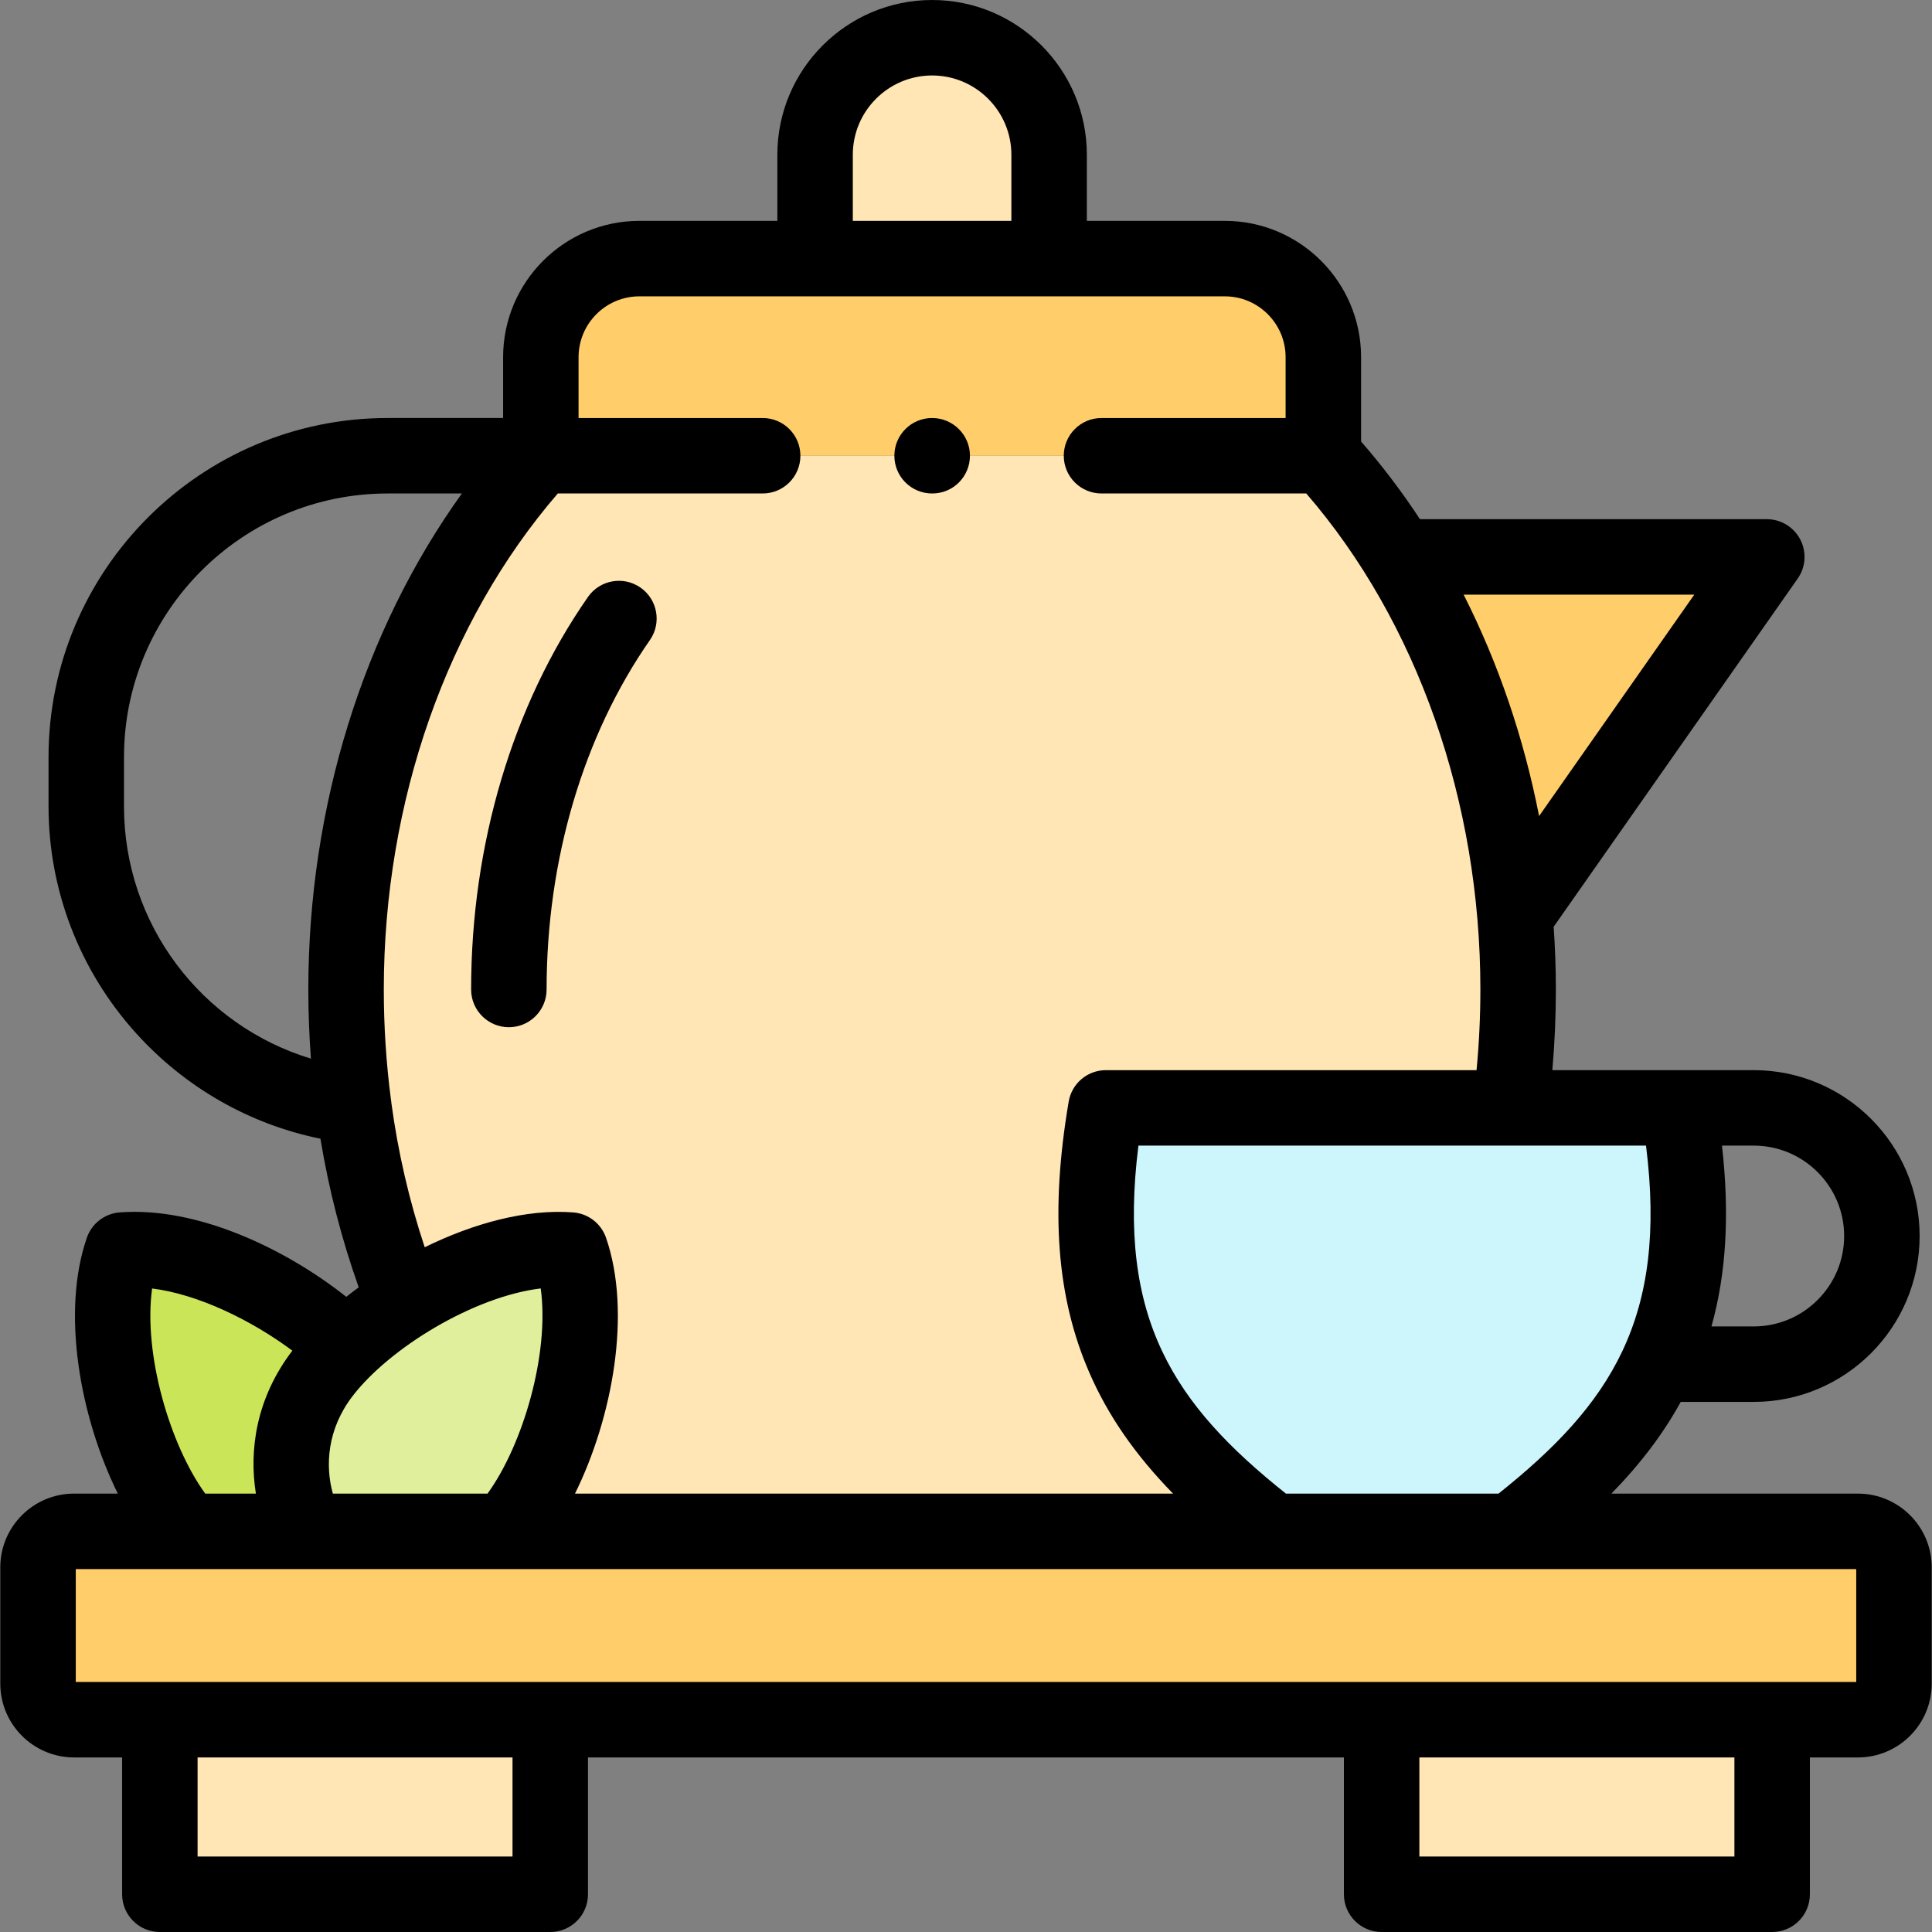 <svg id="Capa_1" enable-background="new 0 0 512 512" height="512" viewBox="0 0 512 512" width="512" xmlns="http://www.w3.org/2000/svg"><rect x="0" y="0" width="512" height="512" fill="#808080" stroke="none"/><g><g><path clip-rule="evenodd" d="m133.974 405.822h203.348c-36.849-28.601-53.657-56.834-44.247-112.221h75.88 31.265c1.389-10.204 2.098-20.693 2.098-31.379 0-6.576-.255-13.067-.794-19.474-2.976-35.546-13.946-68.172-30.669-95.157-6.009-9.723-12.784-18.708-20.182-26.815h-207.345c-31.69 34.78-51.617 85.264-51.617 141.446 0 10.516.68 20.806 2.013 30.84 2.466 18.34 7.058 35.801 13.464 51.986 13.691-8.646 30.216-14.853 43.963-13.776 7.455 21.543-2.353 55.558-14.796 71.687-.765 1.021-1.559 1.956-2.381 2.863z" fill="#ffe6b4" fill-rule="evenodd"/></g><g><path clip-rule="evenodd" d="m81.479 405.822h52.495c.822-.907 1.616-1.842 2.381-2.863 12.444-16.129 22.251-50.144 14.796-71.687-13.747-1.077-30.273 5.131-43.963 13.776-5.782 3.657-11.055 7.738-15.391 11.877-2.381 2.296-4.479 4.62-6.236 6.888-11.197 14.514-9.723 31.436-4.082 42.009z" fill="#e0ef9b" fill-rule="evenodd"/></g><g><path clip-rule="evenodd" d="m47.238 402.959c.794 1.02 1.587 1.956 2.409 2.863h31.832c-5.641-10.573-7.115-27.496 4.082-42.009 1.757-2.268 3.855-4.592 6.236-6.888-14.598-13.975-39.768-27.155-59.326-25.653-7.484 21.543 2.323 55.559 14.767 71.687z" fill="#cbe558" fill-rule="evenodd"/></g><g><path clip-rule="evenodd" d="m337.322 405.822h63.266c17.801-13.833 30.925-27.552 38.663-44.305 8.305-17.915 10.459-39.287 5.584-67.917h-44.615-31.265-75.88c-9.41 55.389 7.399 83.621 44.247 112.222z" fill="#ccf5fc" fill-rule="evenodd"/></g><g><path clip-rule="evenodd" d="m401.524 242.748 66.696-95.157h-97.366c16.724 26.985 27.694 59.611 30.67 95.157z" fill="#ffcd69" fill-rule="evenodd"/></g><g><path clip-rule="evenodd" d="m143.328 120.776h207.345.028v-26.107c0-14.371-11.763-26.135-26.106-26.135h-46.571-62.019-46.571c-14.371 0-26.106 11.764-26.106 26.135z" fill="#ffcd69" fill-rule="evenodd"/></g><g><path clip-rule="evenodd" d="m216.005 68.534h62.019v-27.524c0-17.008-13.889-30.954-30.868-31.01h-.142-.142c-16.979.057-30.868 14.003-30.868 31.01v27.524z" fill="#ffe6b4" fill-rule="evenodd"/></g><g><path clip-rule="evenodd" d="m42.363 455.739h103.46 220.327 103.488 22.733c5.244 0 9.552-4.28 9.552-9.553v-30.84c0-5.244-4.308-9.524-9.552-9.524h-91.782-63.266-203.349-52.495-31.832-30.017c-5.272 0-9.552 4.28-9.552 9.524v30.84c0 5.272 4.28 9.553 9.552 9.553z" fill="#ffcd69" fill-rule="evenodd"/></g><g><path clip-rule="evenodd" d="m42.363 455.739h103.46v46.261h-103.46z" fill="#ffe6b4" fill-rule="evenodd"/></g><g><path clip-rule="evenodd" d="m366.149 455.739h103.488v46.261h-103.488z" fill="#ffe6b4" fill-rule="evenodd"/></g><g><path d="m134.853 272.222c5.523 0 10-4.477 10-10 0-34.367 9.721-67.248 27.373-92.587 3.157-4.532 2.042-10.765-2.49-13.921-4.531-3.155-10.764-2.042-13.921 2.49-19.966 28.662-30.961 65.603-30.961 104.019-.001 5.522 4.476 9.999 9.999 9.999z"/><path d="m492.37 395.822h-65.332c7.777-7.972 13.778-15.929 18.374-24.305h19.351c24.238 0 43.958-19.72 43.958-43.958s-19.719-43.958-43.958-43.958h-19.927-33.448c.615-7.058.931-14.211.931-21.379 0-5.568-.201-11.112-.582-16.62l64.673-92.271c2.141-3.054 2.404-7.046.682-10.355-1.721-3.309-5.141-5.385-8.871-5.385h-91.916c-4.773-7.258-9.982-14.139-15.603-20.581v-22.341c0-19.925-16.197-36.135-36.106-36.135h-36.571v-17.524c0-22.613-18.397-41.01-41.01-41.01s-41.01 18.397-41.01 41.01v17.524h-36.571c-19.909 0-36.106 16.21-36.106 36.135v16.106h-30.59c-49.558 0-89.876 40.319-89.876 89.879v13.039c0 22.155 8.208 43.472 23.112 60.024 13.016 14.456 30.176 24.239 48.943 28.055 2.227 13.495 5.624 26.646 10.149 39.385-1.124.827-2.229 1.665-3.3 2.518-16.07-12.739-39.52-23.955-60.06-22.374-3.966.305-7.375 2.932-8.68 6.689-6.891 19.839-1.76 47.672 8.194 67.831h-11.59c-10.781 0-19.552 8.759-19.552 19.524v30.84c0 10.781 8.771 19.552 19.552 19.552h12.733v36.263c0 5.523 4.477 10 10 10h103.459c5.523 0 10-4.477 10-10v-36.261h200.327v36.261c0 5.523 4.477 10 10 10h103.488c5.523 0 10-4.477 10-10v-36.261h12.733c10.781 0 19.552-8.771 19.552-19.552v-30.84c0-10.766-8.771-19.525-19.552-19.525zm-36.026-92.221h8.418c13.21 0 23.958 10.748 23.958 23.958 0 13.211-10.747 23.958-23.958 23.958h-11.205c3.935-14.078 4.838-29.727 2.787-47.916zm-20.131 0c5.768 45.798-9.426 68.607-39.087 92.221h-56.343c-29.661-23.615-44.854-46.424-39.086-92.221h98.521c.005 0 .01.001.014.001.007 0 .014-.001.021-.001zm12.787-146.01-41.124 58.673c-4.053-20.731-10.813-40.549-19.994-58.673zm-222.995-116.581c0-11.585 9.425-21.01 21.01-21.01s21.01 9.425 21.01 21.01v17.524h-42.02zm-78.181 89.766h54.291c5.523 0 10-4.477 10-10s-4.477-10-10-10h-48.788v-16.107c0-8.897 7.225-16.135 16.106-16.135h155.161c8.881 0 16.106 7.238 16.106 16.135v16.106h-48.788c-5.523 0-10 4.477-10 10s4.477 10 10 10h54.266c29.371 33.993 46.139 81.622 46.139 131.446 0 7.181-.345 14.339-1.015 21.379h-98.227c-4.876 0-9.042 3.518-9.859 8.325-4.938 29.062-3.202 51.883 5.464 71.817 4.917 11.311 12.049 21.681 22.193 32.079h-158.493c9.944-20.136 15.09-47.971 8.221-67.82-1.302-3.762-4.711-6.394-8.681-6.7-12.403-.959-26.448 2.882-39.364 9.233-4.105-12.345-7.063-25.114-8.837-38.227-.028-.372-.071-.74-.139-1.102-1.235-9.497-1.869-19.167-1.869-28.985 0-49.811 16.759-97.439 46.113-131.444zm-66.113 131.446c0 6.161.237 12.269.685 18.323-28.963-8.783-49.535-35.606-49.535-66.851v-13.039c0-38.531 31.347-69.879 69.876-69.879h19.674c-26.048 36.2-40.7 82.95-40.7 131.446zm11.772 107.694c9.768-12.682 32.009-26.317 49.817-28.47 2.369 17.306-4.707 41.432-14.098 54.377h-40.992c-2.039-7.334-1.559-17.051 5.273-25.907zm-53.173-28.456c12.128 1.505 26.334 8.394 37.163 16.475-9.62 12.606-11.506 26.385-9.661 37.887h-13.422c-9.392-12.947-16.46-37.066-14.08-54.362zm95.512 150.54h-83.459v-26.261h83.459zm323.815 0h-83.488v-26.261h83.488zm32.285-46.261h-471.844v-29.917h471.845v29.917z"/><path d="m247.015 130.776h.057c5.523 0 9.972-4.477 9.972-10s-4.505-10-10.028-10-10 4.477-10 10 4.476 10 9.999 10z"/></g></g></svg>